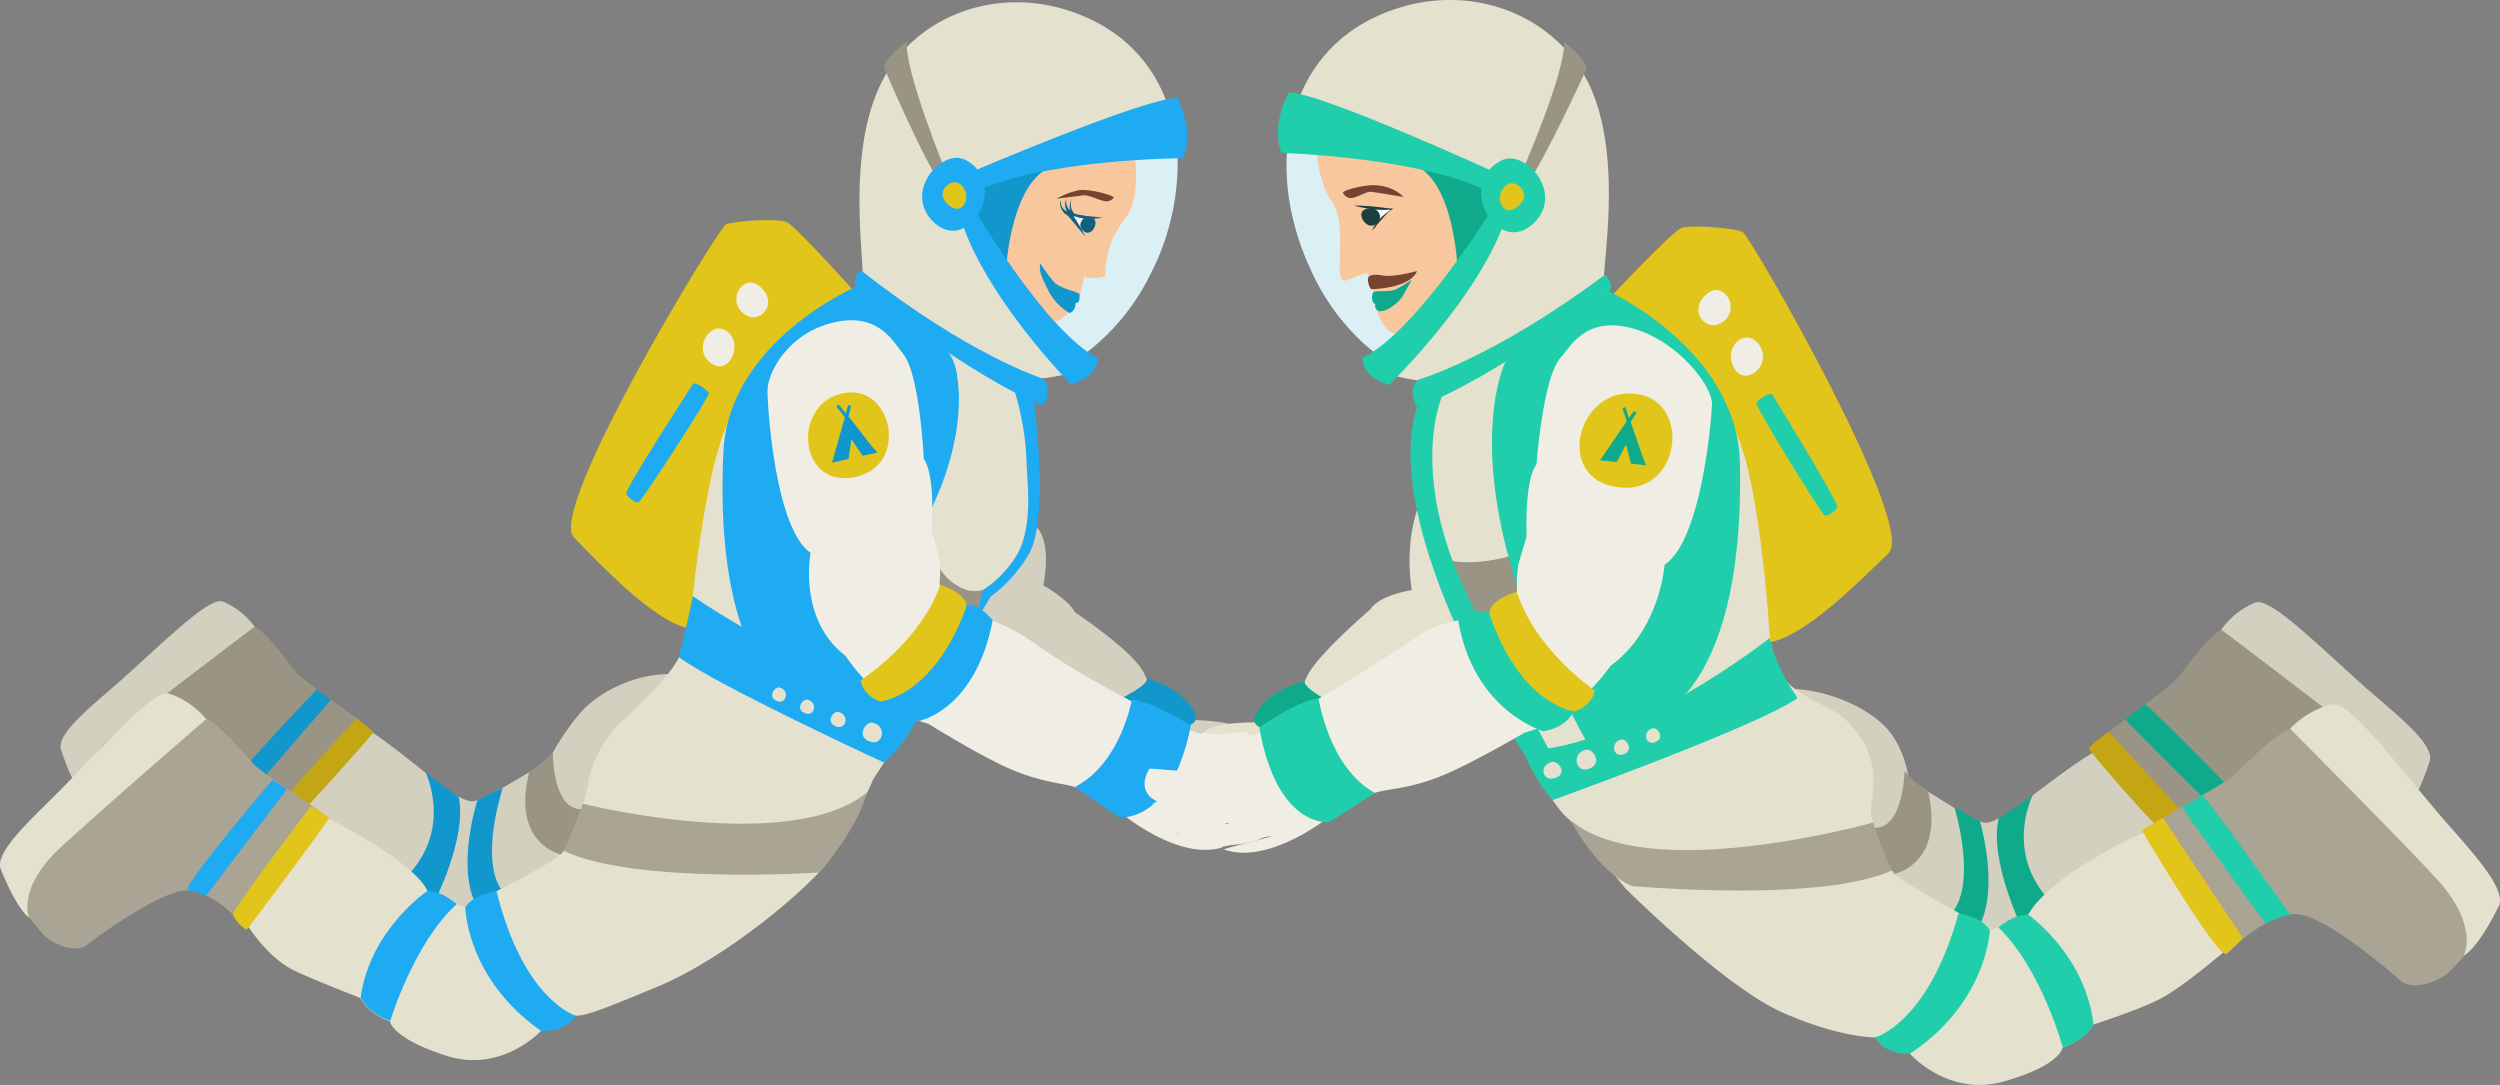 <svg id="Layer_1" data-name="Layer 1" xmlns="http://www.w3.org/2000/svg" viewBox="0 0 759.42 329.57"><rect x="0" y="0" width="759.42" height="329.57" fill="#808080" stroke="none"/><defs><style>.cls-1{fill:#d4d0bf;}.cls-2{fill:#1197cc;}.cls-3{fill:#999484;}.cls-4{fill:#e2c51b;}.cls-5{fill:#dbf0f5;}.cls-6{fill:#e5e1cf;}.cls-7{fill:#1eabf1;}.cls-8{fill:#a9a493;}.cls-9{fill:#efede4;}.cls-10{fill:none;stroke:#b986bc;stroke-miterlimit:10;}.cls-11{fill:#f9c79e;}.cls-12{fill:#754532;}.cls-13{fill:#fbf7fa;}.cls-14{fill:#11607f;}.cls-15{fill:#c4a614;}.cls-16{fill:#0faa8c;}.cls-17{fill:#20ceac;}.cls-18{fill:#1a3f3d;}</style></defs><title>cosmonauts</title><path class="cls-1" d="M103.3,217.5s18.6,2.1,31.8,11.3,25.1,21.1,29.8,20.1,22.7-12.5,22.7-12.5a75.78,75.78,0,0,1,9.7-14.5c6.7-7.4,22.7-15.6,39.4-9.5,0,0,9.7-31.6,11-42.3s5.2-38.3,11.3-45.6,30.1-21.3,32.2-27.1-0.9-36.2,4.3-41.7,14.9-33.2,24.3-32.6,38.9,5.2,40.2,16.7-2.4,39.9-12.2,48.1-24,24.3-24,29.8,5.2,7.9,5.2,14-6.1,22.5-5.5,24,2.4,3,3.7,10.9,1.8,18,2.7,20.4,36.8,26.8,34.4,35-49.9-28-54.2-25.6-28.6,54.2-37.7,59-40.2,41.4-49.3,42.6-37.1,4.9-42.6,7.9-13.4,9.4-17.6,8.2-50.2-21.6-51.4-26.2-9-46.2-9-46.2Z" transform="translate(-20.86 -5.55)"/><path class="cls-2" d="M149.9,239.6s8.7,17-5,31.7c0,0,5.2,8.7,7.7,8.7,0,0,10.3-20,7.6-32.4C160.3,247.6,149.6,240.3,149.9,239.6Z" transform="translate(-20.86 -5.55)"/><path class="cls-2" d="M165.9,248.6s-6.4,19.6-.6,31.4l7.8-4.4s-6.6-7.1.5-30.8Z" transform="translate(-20.86 -5.55)"/><path class="cls-3" d="M188.8,234s-0.2,19.8,10.5,17.1l-6.5,14.4s-16.9-2.1-11.2-25.4A29.09,29.09,0,0,0,188.8,234Z" transform="translate(-20.86 -5.55)"/><path class="cls-4" d="M281.3,95.1s-17.9-20-21.3-22c-2.4-1.4-17-.4-18.7.7-2.7,1.8-54.3,86.6-46.1,95s23.9,25.1,34.6,27.6S281.3,95.1,281.3,95.1Z" transform="translate(-20.86 -5.55)"/><path class="cls-5" d="M357.2,44.1c3.7,0,21.2-7.6,21.4,11a74.14,74.14,0,0,1-8.4,34A67.45,67.45,0,0,1,352,111.8c-10.6,8.3-22.6.6-22.6,0.6L310.8,59.5Z" transform="translate(-20.86 -5.55)"/><path class="cls-6" d="M307.8,207c-3.9,7.6-11.8,20.4-21.6,35.1,0,0-8.5,19.8-16.5,28.4-10.4,11-31.7,27.6-49.4,34.9-14.3,5.9-21,8.7-24.5,8.7,0,0-7.3.5-10.6,4.6,0,0-11.9,12.9-28.6,7.6s-17.3-10.5-17.3-10.5-6.1-2-9-7.1c0,0-12.9-5-19.6-8.1-12.5-5.8-20.5-24.3-20.5-24.3l12.2-29.1c2.1-2.2,43.6,18.1,48.3,29a66.81,66.81,0,0,0,11.5,4.9s25.9-12.8,29.1-16.1,7.5-17,8.1-20.7,1.8-9.9,8.7-18.1c0,0,15.7-13.8,19-21a39.94,39.94,0,0,0,3.7-13.5c0.5-5.9,4.8-47.2,12.1-59.3s12.8-26.7,31.3-34.7c0,0,6.6-4.3,8.4-6.4s-5.4-36.9,5.7-60C298.6,9.5,327-1,352.9,11.8c13.7,6.7,22.1,18.9,24.7,33.4L310.5,60.9s22.6,46.5,36.2,54c8.5,4.7-14.8,6.1-14.8,6.1s3.3,22.9,1.5,32.2Z" transform="translate(-20.86 -5.55)"/><path class="cls-1" d="M327.2,137.3c0.4,5.6,9.8,20.8,6.7,26.9,0,0,7,2.2,3.9,19.2,0,0,7.1,3.8,9.7,8.2,0,0,18.4,12.2,21.1,18.9s14.3,13.8,15.7,13.8,13.2,0.6,14.6,3.3,20.1,16.9,14.5,20.5-33.2-1.1-43.2-5c-8.8-3.5-45.2-26-54.1-31.5Z" transform="translate(-20.86 -5.55)"/><path class="cls-2" d="M360.8,218s9.1-4.3,8.4-6.4c0,0,12.3,3.3,14.9,11.5,1,3.2-6.7,4.3-10.2,4.3S360.8,218,360.8,218Z" transform="translate(-20.86 -5.55)"/><path class="cls-7" d="M195.8,314.1s-15.9-4.5-24.1-37.8c0,0-6.8.7-9.5,4.8,0,0,.2,21.6,23,37.6-0.1,0,6.9.8,10.6-4.6" transform="translate(-20.86 -5.55)"/><path class="cls-7" d="M150.7,276.2s-17.4,11.6-20.3,32.4c0,0,1.7,4.3,9,7.1,0,0,7.1-23.7,20.2-35.5C159.6,280.3,155.4,276.2,150.7,276.2Z" transform="translate(-20.86 -5.55)"/><path class="cls-8" d="M197.9,249.7s62.8,15.7,86.3-3.4c0,0-1.9,9.7-14.5,24.3,0,0-56.2,3.7-77.6-6.6C192,264,194.9,258.2,197.9,249.7Z" transform="translate(-20.86 -5.55)"/><path class="cls-7" d="M281.2,92.5L308,111.7s19.7,10.8-25.6,119.3l-14-9.2s-31.2-4.9-27.8-78.8C242,109.2,281.2,92.5,281.2,92.5Z" transform="translate(-20.86 -5.55)"/><path class="cls-7" d="M231.3,186.6s39.1,27.8,71.6,29.6c0,0-4.7,13.7-13.5,21,0,0-51.1-23.6-62.4-32.1C227.1,205.3,229.6,195.4,231.3,186.6Z" transform="translate(-20.86 -5.55)"/><path class="cls-6" d="M266.2,218.1c3.2,0.8,2.1,5-.5,4.2C262.2,221.3,264.6,217.7,266.2,218.1Z" transform="translate(-20.86 -5.55)"/><path class="cls-6" d="M275.1,226.3c-3.8-1.1-1.2-4.9.5-4.5,3.4,0.9,2.3,5.3-.5,4.5" transform="translate(-20.86 -5.55)"/><path class="cls-6" d="M285.4,230.9c-4.9-1.4-1.5-6.4.6-5.8,4.5,1.1,3,6.9-.6,5.8" transform="translate(-20.86 -5.55)"/><path class="cls-9" d="M251.6,92.5c6.2,5.1,0,12.3-5,8.2S246.6,88.4,251.6,92.5Z" transform="translate(-20.86 -5.55)"/><path class="cls-9" d="M242,106.4c4.8,4.1,0,13.8-5.5,9.2S237.2,102.3,242,106.4Z" transform="translate(-20.86 -5.55)"/><path class="cls-7" d="M231.3,122.3s-20.9,32.1-20.2,33.3,3.1,3.2,3.9,2.4c2-2.1,21.6-32.2,21.2-33.1C235.6,124,232,121.2,231.3,122.3Z" transform="translate(-20.86 -5.55)"/><path class="cls-10" d="M306.2,159" transform="translate(-20.86 -5.55)"/><path class="cls-7" d="M290.9,228.4l3.9,3,27-44.6A43.4,43.4,0,0,0,333.3,174c6.5-10.6,1.6-47.3,1.6-47.3L324.2,120s-5.3,70.6-6.7,72Z" transform="translate(-20.86 -5.55)"/><path class="cls-11" d="M341.4,103.4S325.5,93,324.8,84.7c0,0,1.4-25.8,10.5-29.6s30.3-2.2,30.3-2.2,1.7,12.6-2.4,18.2-6.2,9.2-6.7,18.5a13.26,13.26,0,0,1-6.4,0c-0.1,0-.4,10-8.7,13.8" transform="translate(-20.86 -5.55)"/><path class="cls-2" d="M315,66.8l11.5,20.1s1.5-27.1,14.6-31l-23.3,5.6Z" transform="translate(-20.86 -5.55)"/><path class="cls-6" d="M328.1,121.5a81.64,81.64,0,0,1,4.6,24.6c0.3,7.5,1.5,16.1-1.4,24.7-1.8,5.3-8.2,12.8-15.3,15.8-10.4,4.2-6.8,20.2-6.8,20.2s-20.3-23-16.7-28c24.7-33.9,19.1-58.8,19.1-58.8Z" transform="translate(-20.86 -5.55)"/><path class="cls-3" d="M304.6,174A15.2,15.2,0,0,0,315,184.9a9.82,9.82,0,0,0,4.3-.1,47.88,47.88,0,0,1-14.2,26.8,50.76,50.76,0,0,1-8.9-11.8C292.1,192.4,304.6,174,304.6,174Z" transform="translate(-20.86 -5.55)"/><g id="eye"><path class="cls-12" d="M359.2,65.5a2.6,2.6,0,0,1-2.5,1.2c-1.8-.2-5.2-2.1-7-1.8s-7.9,1-7.9,1a24.28,24.28,0,0,1,6.9-2.6C351.5,62.9,358.3,64.6,359.2,65.5Z" transform="translate(-20.86 -5.55)"/><path class="cls-13" d="M352.4,71.7c1.1-.3-2.9,4.1-2.9,4.1a29.2,29.2,0,0,0-3.2-5.1S349.7,72.6,352.4,71.7Z" transform="translate(-20.86 -5.55)"/><path class="cls-14" d="M350.5,77.4l-1.4-1.7L347.7,74l-1.4-1.7c-0.5-.6-0.9-1.1-1.4-1.6l-1.9-2,2.1,1.7,0.8,0.1,0.7-.2c0.5,0.1.8,0.2,1.2,0.3,0.6,0.2,1.7.3,2.6,0.5,1.8,0.2,3.6.3,5.4,0.6l-2.7.3a12.19,12.19,0,0,1-2.7,0,15.29,15.29,0,0,1-2.9-.7c-0.5-.1-0.7.2-1.1,0.1a4.24,4.24,0,0,1-1.4-.6l0.6-.5c0.6,0.6,1.1.7,1.5,1.2a18.76,18.76,0,0,1,1.2,1.8A33.25,33.25,0,0,1,350.5,77.4Z" transform="translate(-20.86 -5.55)"/><path class="cls-14" d="M345.4,70.8a2.49,2.49,0,0,1-.3-0.7,7.58,7.58,0,0,1-.6-1.6,5.35,5.35,0,0,1,0-1.8,2.49,2.49,0,0,1,.3-0.7,2.44,2.44,0,0,0-.1.7,4.43,4.43,0,0,0,.3,1.5,4.13,4.13,0,0,0,.8,1.2,3.91,3.91,0,0,0,.5.4v1.1Z" transform="translate(-20.86 -5.55)"/><path class="cls-14" d="M345.6,71.2a0.31,0.31,0,0,1-.2-0.1,3.33,3.33,0,0,0-.6-0.3,3.71,3.71,0,0,1-1.4-1.6,3.42,3.42,0,0,1-.5-2.1c0.1-.3.1-0.6,0.3-0.6l0.1-.2a1.72,1.72,0,0,0-.2.9,2.84,2.84,0,0,0,.7,1.7,3.32,3.32,0,0,0,1.4,1,1.09,1.09,0,0,0,.5.1,0.35,0.35,0,0,1,.2.1Z" transform="translate(-20.86 -5.55)"/><path class="cls-14" d="M346.5,71.2h0a0.77,0.77,0,0,1-.2-0.3l-0.1-.1a2,2,0,0,1-.2-0.6,8.44,8.44,0,0,1-.2-1.9,5.79,5.79,0,0,1,.3-1.7,2.49,2.49,0,0,1,.3-0.7s-0.1.3-.2,0.7a4.82,4.82,0,0,0,0,1.7,2.57,2.57,0,0,0,.5,1.4,4.45,4.45,0,0,0,.5.8Z" transform="translate(-20.86 -5.55)"/><path class="cls-14" d="M352.8,71.8c2.1,0.9-.1,5.8-2.6,4.1C347.4,74.1,350.2,70.2,352.8,71.8Z" transform="translate(-20.86 -5.55)"/></g><path class="cls-2" d="M336.9,85.6a47.77,47.77,0,0,0,4.3,5.8c2.7,2.3,7.6,2.7,7.6,3.7,0,0.7.2,2.5-1.2,2.5,0,0,0,2.6-1.9,3a16.47,16.47,0,0,1-6.5-7C337,89.1,336.4,87.6,336.9,85.6Z" transform="translate(-20.86 -5.55)"/><path class="cls-3" d="M133.4,227.4s-22.9,26.3-28,26.3c0,0-9-12.3-17-11.4s-23.9,11.1-26.9,13.1c-3.5,2.4-10-1.4-11.8-3.7-2.4-3.2-7.8-10.8-7.2-11.8s42.7-50.7,55.7-44c3.7,1.9,9.5,9.9,12.1,13.3S134.1,226.7,133.4,227.4Z" transform="translate(-20.86 -5.55)"/><path class="cls-1" d="M39.4,233.2c-1.6-5,10.9-14.4,19.2-21.9,13.8-12.4,26.1-24.6,30-23a23,23,0,0,1,9.6,7.6s-39.4,29.8-44.3,34.4c-10.2,9.6-7.6,16.6-7.6,16.6S43.2,245.1,39.4,233.2Z" transform="translate(-20.86 -5.55)"/><path class="cls-2" d="M121.4,218.1L94.9,248.8a16.79,16.79,0,0,0-5.4-1.8c-2.8-.4,27.6-32,27.6-32Z" transform="translate(-20.86 -5.55)"/><path class="cls-15" d="M134.2,227.9c0.5,0.5-28.1,31.5-28.1,31.5a10.81,10.81,0,0,1-3.7-5c-0.3-1.2,26.8-30.7,26.8-30.7S132.3,226.1,134.2,227.9Z" transform="translate(-20.86 -5.55)"/><path class="cls-8" d="M119.8,253.8s-19.6,30.8-25.1,32.8c0,0-9.9-12-18.7-10.4s-25.7,14-28.8,16.4c-3.7,2.9-11.2-.8-13.3-3.3-2.9-3.3-9.4-11.4-8.8-12.6s43.6-59.3,58.5-52.8c4.2,1.9,11.2,10.3,14.4,13.8S120.6,252.9,119.8,253.8Z" transform="translate(-20.86 -5.55)"/><path class="cls-6" d="M21.1,269.6c-2.2-5.5,11.1-16.8,19.7-25.7,14.4-14.8,27.1-29.1,31.6-27.6A25.21,25.21,0,0,1,83.5,224S42,259.9,36.9,265.3c-10.6,11.3-7.2,19-7.2,19S26.3,282.4,21.1,269.6Z" transform="translate(-20.86 -5.55)"/><path class="cls-7" d="M108,245.3L83.5,277.6a18.5,18.5,0,0,0-5.5-1.5c-2.9-.2,25.7-33.7,25.7-33.7Z" transform="translate(-20.86 -5.55)"/><path class="cls-4" d="M120.8,253.9c0.5,0.4-25,34.1-25,34.1a10.9,10.9,0,0,1-4.2-4.6c-0.4-1.2,23.8-33.1,23.8-33.1S118.8,252.4,120.8,253.9Z" transform="translate(-20.86 -5.55)"/><path class="cls-7" d="M316.1,67.9s22,38.1,38.3,46.5c0,0,.1,5.7-8.2,7.9,0,0-27.4-27.7-34.1-52.3Z" transform="translate(-20.86 -5.55)"/><path class="cls-7" d="M315.8,64.5l-0.6-6.4s53.2-22.8,63.3-22.8c0,0,5.3,9.5,1.8,18.3,0,0-44.1.2-64.5,10.9" transform="translate(-20.86 -5.55)"/><path class="cls-3" d="M308.2,57.8s-12.5-30.3-11.9-39.7c0,0-7.7,6-6.8,8.2,0,0,11.6,27.2,16.8,34.5Z" transform="translate(-20.86 -5.55)"/><path class="cls-7" d="M314.3,54.2c13.2,7.2.9,28.3-9.4,19.2S307,50.2,314.3,54.2Z" transform="translate(-20.86 -5.55)"/><path class="cls-4" d="M312.1,61.2c4.5,2.7,1.8,10.6-3,6.7S309.7,59.7,312.1,61.2Z" transform="translate(-20.86 -5.55)"/><path class="cls-7" d="M281.2,92.5s35.1,28,56.5,36.2c0,0,3.4-5.1-.2-8.2,0,0-22.3-7-54.8-32.6C281.8,87.1,279.3,91.7,281.2,92.5Z" transform="translate(-20.86 -5.55)"/><g id="Layer_1-2" data-name="Layer 1"><path class="cls-1" d="M686.5,225.2s-18.9,1.7-32.5,10.6-26,20.8-30.7,19.6-22.6-13.2-22.6-13.2-1-8.9-6.5-15.2c-6.6-7.6-25.6-16.1-42.7-10.4,0,0-9.1-32.3-10-43.1s-4.3-39-10.2-46.5-30-22.3-32-28.3S501.1,62,496,56.4s-14.3-34-23.8-33.6S432.6,27,431.1,38.7s1.5,40.4,11.1,49,23.7,25.3,23.6,30.8-5.4,7.9-5.6,14,5.6,23,4.9,24.5-2.5,3-4,11-2.3,18.1-3.3,20.6-38,26.2-35.7,34.6,51.3-27.1,55.5-24.5,27.6,55.6,36.7,60.8,39.6,42.9,48.8,44.4,37.5,5.9,43,9.1,13.3,9.9,17.7,8.8,51.4-20.6,52.8-25.2S686.9,250,686.9,250Z" transform="translate(-20.86 -5.55)"/><path class="cls-16" d="M638.7,246.3s-9.2,17,4.2,32.2c0,0-5.5,8.7-8,8.6,0,0-9.9-20.5-6.9-33C628,254.2,639.1,247.1,638.7,246.3Z" transform="translate(-20.86 -5.55)"/><path class="cls-16" d="M622.3,255s6,20.1-.2,31.8l-7.8-4.7s6.9-7.1.3-31.2Z" transform="translate(-20.86 -5.55)"/><path class="cls-3" d="M599.4,239.7s-0.3,20.1-11.1,17l6.3,14.7s17.2-1.7,12-25.4A29.48,29.48,0,0,1,599.4,239.7Z" transform="translate(-20.86 -5.55)"/><path class="cls-4" d="M509.3,96.6s18.6-19.8,22.1-21.7c2.4-1.3,17.2,0,18.9,1.2,2.7,1.9,52.8,89.1,44.3,97.4s-24.8,24.8-35.8,27.1S509.3,96.6,509.3,96.6Z" transform="translate(-20.86 -5.55)"/><path class="cls-5" d="M433.7,43c-3.7-.1-21.3-8.3-22,10.6-0.4,11,2.1,22.9,7.7,34.7a67.62,67.62,0,0,0,17.9,23.5c10.5,8.6,22.9,1.2,22.9,1.2l20.2-53.2Z" transform="translate(-20.86 -5.55)"/><path class="cls-6" d="M629.8,334c-17.1,5-28.8-8.4-28.8-8.4-3.3-4.2-10.7-4.9-10.7-4.9-3.5-.1-13.6-1.2-28-7.6-17.7-7.8-47.8-37.8-47.8-37.8l-16.7-20.6c-7.6-5.3-25-42-25-42s-47.3,28-57.5,31.7-38.3,7.8-43.9,4,13.7-17.7,15.2-20.4,13.5-3.1,14.9-3,13.3-6.9,16.2-13.6,19.4-20.7,19.4-20.7c2.7-4.4,12.6-5.9,12.6-5.9-2.6-17.3,3.2-28.4,3.2-28.4-3.1-3.8-3.5-13.1-1.8-21.2,0.8-3.8,6.2-13.4,6.2-13.4s-23.5-2-14.8-6.6c13.9-7.3,38.1-53.8,38.1-53.8L413,43.8c3-14.6,11.8-26.7,25.9-33.2h0c26.6-12.3,55-1,65.1,21.5,10.6,23.7,2.5,58.8,4.3,60.9s8.4,6.7,8.4,6.7c18.5,8.6,23.7,23.5,30.8,35.9s10.4,54.2,10.7,60.2a37.93,37.93,0,0,0,3.4,13.7c3.2,7.3,15,10.2,19.5,14.3,13.2,12,7.6,25,8.1,28.7s3.9,15,7.1,18.4,29,17.1,29,17.1a66.37,66.37,0,0,0,11.7-4.7c10.7-18.1,61.3-36.7,63.3-34.4l11,32.7s-23.6,21.9-34.5,27.5c-6.7,3.4-20.1,7.7-20.1,7.7-3.1,5.2-9.3,7-9.3,7s-0.5,5.3-17.6,10.2h0Z" transform="translate(-20.86 -5.55)"/><path class="cls-16" d="M425.6,219.1s-9.1-4.5-8.4-6.7c0,0-12.5,3-15.3,11.3-1.1,3.2,6.7,4.6,10.2,4.7S425.6,219.1,425.6,219.1Z" transform="translate(-20.86 -5.55)"/><path class="cls-17" d="M590.4,320.7s16.2-4.2,25.4-37.7c0,0,6.9.9,9.5,5.1,0,0-.7,21.9-24.2,37.5-0.1,0-7.2.7-10.7-4.9" transform="translate(-20.86 -5.55)"/><path class="cls-17" d="M637,283.4s17.4,12.2,19.8,33.4c0,0-1.8,4.4-9.3,7,0,0-6.6-24.2-19.6-36.5C627.9,287.3,632.3,283.3,637,283.4Z" transform="translate(-20.86 -5.55)"/><path class="cls-3" d="M491.6,170s-18.8,9.6-32.9,5.2c0,0,5.7,23.3,12,33.2,0,0,16.8-4.6,22.8-10.9C499.3,191.3,491.6,170,491.6,170Z" transform="translate(-20.86 -5.55)"/><path class="cls-8" d="M589.9,255.4s-68.6,19.3-91.9-.7c0,0,7.9,15.7,18.7,20,0,0,56.8,5.2,78.8-4.7A111.15,111.15,0,0,1,589.9,255.4Z" transform="translate(-20.86 -5.55)"/><path class="cls-17" d="M509.5,94l-31.3,21.3s-19.6,38.7,26.6,119l14.4-8.9s31.7-4.1,30.2-79.1C548.7,111.9,509.5,94,509.5,94Z" transform="translate(-20.86 -5.55)"/><path class="cls-17" d="M558.5,199.3s-41.9,33.3-74.9,34.4c0,0,3.3,8.9,8.9,14.9,0,0,62.7-22.6,74.4-31C567,217.5,560,208.2,558.5,199.3Z" transform="translate(-20.86 -5.55)"/><path class="cls-6" d="M522.9,226.8c-3.2.8-2.3,5,.4,4.3C526.9,230.1,524.5,226.4,522.9,226.8Z" transform="translate(-20.86 -5.55)"/><path class="cls-6" d="M513.7,234.8c3.8-1,1.3-5-.4-4.6-3.4.9-2.4,5.3,0.4,4.6" transform="translate(-20.86 -5.55)"/><path class="cls-6" d="M503.1,239.2c5-1.3,1.7-6.5-.5-5.9-4.5,1.1-3.1,6.9.5,5.9" transform="translate(-20.86 -5.55)"/><path class="cls-6" d="M492.8,242c4.6-1.1,1.6-5.4-.5-5-4.1,1-2.9,5.8.5,5" transform="translate(-20.86 -5.55)"/><path class="cls-9" d="M539.5,94.7c-6.4,5-.3,12.5,4.9,8.5S544.6,90.7,539.5,94.7Z" transform="translate(-20.86 -5.55)"/><path class="cls-9" d="M548.8,109.1c-5,4-.4,14,5.3,9.4S553.8,105.1,548.8,109.1Z" transform="translate(-20.86 -5.55)"/><path class="cls-17" d="M559.3,125.5s20.4,33.1,19.7,34.2-3.3,3.1-4,2.3c-2-2.2-21.1-33.1-20.6-34.1S558.6,124.4,559.3,125.5Z" transform="translate(-20.86 -5.55)"/><path class="cls-10" d="M482.4,160.7" transform="translate(-20.86 -5.55)"/><path class="cls-17" d="M491.7,233.9l-7.1,1.9s-45.1-69.1-33.3-106.6l7.6-3.2s-11.7,25.9,11.5,67.8Z" transform="translate(-20.86 -5.55)"/><path class="cls-11" d="M446.6,109.8s17.8-17,18.9-25.7c0,0-.9-27.5-11.4-31.9s-33.5-3.4-33.5-3.4,0.3,12,4.9,18.1,0.9,21.8,3.1,23.6c1.3,1.1,3.6-1.2,7.4-2,0,0,2,2.2,2.3,8.2,0.2,3.2,3.9,11.7,7.3,9.9" transform="translate(-20.86 -5.55)"/><path class="cls-16" d="M475.8,67.1l-12.2,20s-0.9-27.5-14-31.8L473,61.6Z" transform="translate(-20.86 -5.55)"/><g id="eye-2" data-name="eye"><path class="cls-12" d="M428.8,64.1a2.85,2.85,0,0,0,2.1,1.6c1.8,0.2,5-2,6.2-1.9,1.5,0.1,10.1,1.6,10.1,1.6s-2.9-3.5-9.1-3.6C434.8,61.8,428.9,63.3,428.8,64.1Z" transform="translate(-20.86 -5.55)"/><path class="cls-13" d="M437,69.1c-1,0,2.2,4.3,2.2,4.3,1-2,4.3-4,4.3-4S439.2,69.1,437,69.1Z" transform="translate(-20.86 -5.55)"/><path class="cls-18" d="M437.6,75.6a19.83,19.83,0,0,1,1.1-2,11.51,11.51,0,0,1,1.4-1.7c0.5-.5,1.1-1,1.7-1.5a22,22,0,0,0,1.8-1.4l0.1,0.2c-1,0-1.9.1-2.9,0.1a24.58,24.58,0,0,1-2.8-.2,27,27,0,0,1-2.8-.4l-2.8-.6V68a28.1,28.1,0,0,1,2.9.1,26.35,26.35,0,0,1,2.8.2l2.8,0.3a26.6,26.6,0,0,0,2.8.3h0.4l-0.3.2a11.51,11.51,0,0,0-1.7,1.4,20,20,0,0,0-1.4,1.6c-0.5.5-1,1.1-1.5,1.6a7.66,7.66,0,0,1-1.6,1.9h0Z" transform="translate(-20.86 -5.55)"/><path class="cls-18" d="M435.1,69.4c-2.2,1.3,1.1,6.6,4,4C441.7,71.1,438.6,67.3,435.1,69.4Z" transform="translate(-20.86 -5.55)"/></g><path class="cls-16" d="M449.6,90.6a47.58,47.58,0,0,1-4.6,2.8c-2.1.9-5,.4-6.8,0.8-0.7.2-.9,3.6,0.5,3.7a1.62,1.62,0,0,0,1.4,2.2c2.2,0.1,6-2.9,7.1-5C449.6,90.6,449.4,91.5,449.6,90.6Z" transform="translate(-20.86 -5.55)"/><path class="cls-17" d="M474.7,68.1s-23.2,38-40,46.2c0,0-.3,5.8,8.1,8.2,0,0,28.4-27.4,35.9-52.1Z" transform="translate(-20.86 -5.55)"/><path class="cls-3" d="M496,18.2s7.7,6.2,6.7,8.5c0,0-12.5,27.3-17.9,34.6L483,58.2s13.4-30.4,13-40" transform="translate(-20.86 -5.55)"/><path class="cls-17" d="M475.1,64.8l0.8-6.5s-53.4-24.5-63.5-24.7c0,0-5.6,9.5-2.3,18.4,0,0,44.7,1.3,65,12.8" transform="translate(-20.86 -5.55)"/><path class="cls-17" d="M476.9,54.3c-13.6,6.9-1.7,28.6,9.1,19.7S484.4,50.5,476.9,54.3Z" transform="translate(-20.86 -5.55)"/><g id="caito_arm" data-name="caito arm"><path class="cls-9" d="M396.6,248s16.3,1.5,16.9.3c0,0,5.4-2.4,1.8-9.2-0.4-.8-14.2,1.9-21.4-1.6,0,0,5.7-2.3,6.8-4.9,0.7-1.6-.8-5.2-1.7-4.9s-12.3,1.8-15.8,0c-2.5-1.3-28.9-12.9-49.2-27.5-8.1-5.8-19.5-8.5-21.9-11.6-2.1-2.7-5.8-4.3-5.8-5.9s0.5-4.9-.3-8.1-2.1-7.9-2.1-7.9,1.2-16.7-2.4-21.7c0,0-1.2-26-6.4-32.1-2.9-3.4-7.2-12.6-21-9.4S254,118.7,254,124.2s2.4,42,13.1,49.3c0,0-4,20.1,10.6,31.3,0,0,11,16.7,25.3,20.7,0,0,16.4,10.2,25.3,13.9s13.7,3.8,18.3,5,14.9,8.2,14.9,8.2,17.5,14.7,30.9,10.3c0.5-.2-13.6-4-14-4.3-0.6-.6,12.3,3.3,15.4,3.6,3.7,0.3,13.6-1.9,12.3-4.4,0,0-11.9-1.1-15.5-3,0,0,10,2.1,12,2.5,5.3,0.8,10.2-1.9,11.5-7.6,0-.2-15-0.6-17.5-1.7" transform="translate(-20.86 -5.55)"/><path class="cls-4" d="M282.3,212.2s18.1-11.5,24.2-29c0,0,7.3,2.2,8,6.2,0,0-5.9,25.3-26,29.3C288.6,218.7,283.2,217.4,282.3,212.2Z" transform="translate(-20.86 -5.55)"/><path class="cls-7" d="M300.1,224.5s17-3.1,22.3-30.5c0,0-4.5-5.7-7.9-4.6,0,0-7.4,25-26,29.3A24.91,24.91,0,0,0,300.1,224.5Z" transform="translate(-20.86 -5.55)"/><path class="cls-7" d="M364.7,218s-3.3,19.4-17.3,26.6l13.4,9.2s15.7,2.4,21.8-27.8C382.6,225.9,371.6,218.9,364.7,218Z" transform="translate(-20.86 -5.55)"/><path class="cls-4" d="M276.1,125.2c15.3-4.1,20.9,20.2,6.2,24.8C263.9,155.7,260.8,129.3,276.1,125.2Z" transform="translate(-20.86 -5.55)"/><polygon class="cls-2" points="264.74 135.45 257.74 126.45 258.54 123.35 257.64 123.05 256.94 125.55 254.74 122.85 254.04 123.45 256.64 126.75 252.94 139.85 252.74 140.55 257.74 139.45 258.64 133.45 262.04 138.45 266.54 137.45 264.74 135.45"/></g><path class="cls-4" d="M478.9,61.5c-4.6,2.6-2.1,10.7,2.9,6.9S481.4,60,478.9,61.5Z" transform="translate(-20.86 -5.55)"/><path class="cls-9" d="M388.6,248.6s-16.5,1.1-17.1-.1c0,0-5.4-2.6-1.6-9.3,0.4-.8,14.3,2.3,21.8-1.1,0,0-5.7-2.5-6.8-5.1-0.7-1.7.9-5.2,1.8-4.9s12.4,2.1,16,.4c2.5-1.2,28.5-15.8,49.4-30.1,8.3-5.7,21.1-4.7,23.6-7.7,2.2-2.7,6-4.2,6-5.9a31.5,31.5,0,0,1,.5-8.2c0.9-3.2,2.4-8,2.4-8s-0.8-17,3-22c0,0,1.9-26.3,7.3-32.4,3.1-3.4,7.6-12.6,21.5-9s24.7,17.6,24.5,23.2-3.4,41.6-14.4,48.7c0,0-1.3,19.7-16.4,30.7,0,0-11.5,16.7-26.1,20.3,0,0-16.9,9.9-25.9,13.4s-14,3.5-18.6,4.6-15.3,7.9-15.3,7.9-18.1,14.4-31.5,9.6c-0.5-.2,13.9-3.7,14.3-4,0.6-.6-12.6,3.1-15.7,3.2-3.8.2-13.7-2.2-12.3-4.8,0,0,12.1-.9,15.7-2.6,0,0-10.2,1.9-12.3,2.2-5.4.7-10.3-2.2-11.4-8-0.1.1,15,.1,17.6-1" transform="translate(-20.86 -5.55)"/><path class="cls-4" d="M505.3,215.3s-18-12.1-23.7-30c0,0-7.4,2-8.3,6.1,0,0,5.3,25.8,25.6,30.3C498.8,221.7,504.3,220.5,505.3,215.3Z" transform="translate(-20.86 -5.55)"/><path class="cls-17" d="M489.8,227.7s-21.3-5.9-26-33.8c0,0,6-3.7,9.4-2.5,0,0,6.9,25.5,25.6,30.3C498.8,221.7,497.2,226.3,489.8,227.7Z" transform="translate(-20.86 -5.55)"/><path class="cls-17" d="M421.4,217.7s3.1,21.1,17.1,28.7l-13.8,8.9s-15.9,2.1-21.3-28.8C403.4,226.6,414.4,218.5,421.4,217.7Z" transform="translate(-20.86 -5.55)"/><path class="cls-17" d="M509.5,94s-36.2,27.5-58.2,35.2c0,0-3.3-5.3.4-8.3,0,0,22.7-6.5,56.4-31.7C509,88.5,511.4,93.2,509.5,94Z" transform="translate(-20.86 -5.55)"/><path class="cls-12" d="M440.7,89.2c-1-.2-4.3-0.6-4.3,1.1a5.52,5.52,0,0,0,.9,3.1s11.8-.1,14-5.5C451.3,87.8,444.7,89.9,440.7,89.2Z" transform="translate(-20.86 -5.55)"/><path class="cls-4" d="M516.9,125.1c17.8,1.3,14.8,29.2-2.5,28.6-21.7-.7-15.3-29.8,2.5-28.6" transform="translate(-20.86 -5.55)"/><path class="cls-3" d="M655.5,233s24.6,29.7,30.1,29.7c0,0,12.1-17,20.7-16s25.7,11.9,28.9,14.1c3.8,2.6,10.7-1.5,12.7-4,2.6-3.4,8.4-11.6,7.7-12.7s-45.9-54.5-59.9-47.3c-4,2.1-10.2,10.6-13,14.3S654.7,232.1,655.5,233Z" transform="translate(-20.86 -5.55)"/><path class="cls-1" d="M758.9,236.8c1.8-5.4-11.8-15.5-20.7-23.5-14.9-13.4-28-26.4-32.3-24.7a23.83,23.83,0,0,0-10.3,8.2s42.4,32,47.7,37c11,10.3,8.2,17.9,8.2,17.9S754.7,249.6,758.9,236.8Z" transform="translate(-20.86 -5.55)"/><path class="cls-15" d="M661.4,227.8l29.8,32.4a66.42,66.42,0,0,1-4.2,5.6c-2,2.3-31.9-32.3-31.6-32.9C656.2,231.5,661.4,227.8,661.4,227.8Z" transform="translate(-20.86 -5.55)"/><path class="cls-16" d="M672.4,219.5c0.5-.5,31.8,31.5,31.8,31.5a21.46,21.46,0,0,0-6.8,3.6c-0.5.4-31.1-30.6-31.1-30.6A55.87,55.87,0,0,0,672.4,219.5Z" transform="translate(-20.86 -5.55)"/><path class="cls-8" d="M672.6,257.7s19,36.1,25,37.1c0,0,13.5-13.7,22.8-11.3s26.4,17,29.6,19.9c3.8,3.4,12,.1,14.6-2.4,3.4-3.3,11-11.5,10.5-12.8s-42-67-58.5-61.3c-4.7,1.6-12.9,10.1-16.6,13.7S671.9,256.6,672.6,257.7Z" transform="translate(-20.86 -5.55)"/><path class="cls-6" d="M779.9,280.8c2.8-5.7-10.5-18.9-19.1-29.1-14.3-17-26.7-33.4-31.7-32.2a27.19,27.19,0,0,0-12.6,7.4s41.6,41.8,46.6,48c10.5,13,6.2,20.9,6.2,20.9S773.3,294.2,779.9,280.8Z" transform="translate(-20.86 -5.55)"/><path class="cls-4" d="M677.9,254l24.3,36.5a64.66,64.66,0,0,1-5,4.8c-2.4,1.9-25.8-37.6-25.8-37.6Z" transform="translate(-20.86 -5.55)"/><path class="cls-17" d="M689.8,247.1c0.6-.4,26.8,36.4,26.8,36.4a18.92,18.92,0,0,0-7.3,2.5c-0.5.3-25.7-35.3-25.7-35.3S687.6,248.6,689.8,247.1Z" transform="translate(-20.86 -5.55)"/><polygon class="cls-16" points="499.04 138.85 495.34 128.15 497.14 125.45 496.34 124.85 494.84 126.95 493.74 123.65 492.84 124.05 494.14 127.95 486.44 139.25 486.04 139.85 491.14 140.35 493.94 135.05 495.44 140.85 500.04 141.35 499.04 138.85"/></g><path class="cls-6" d="M257.7,214.4c3.1,0.8,2,5-.5,4.2-3.5-1-1.1-4.6.5-4.2" transform="translate(-20.86 -5.55)"/></svg>